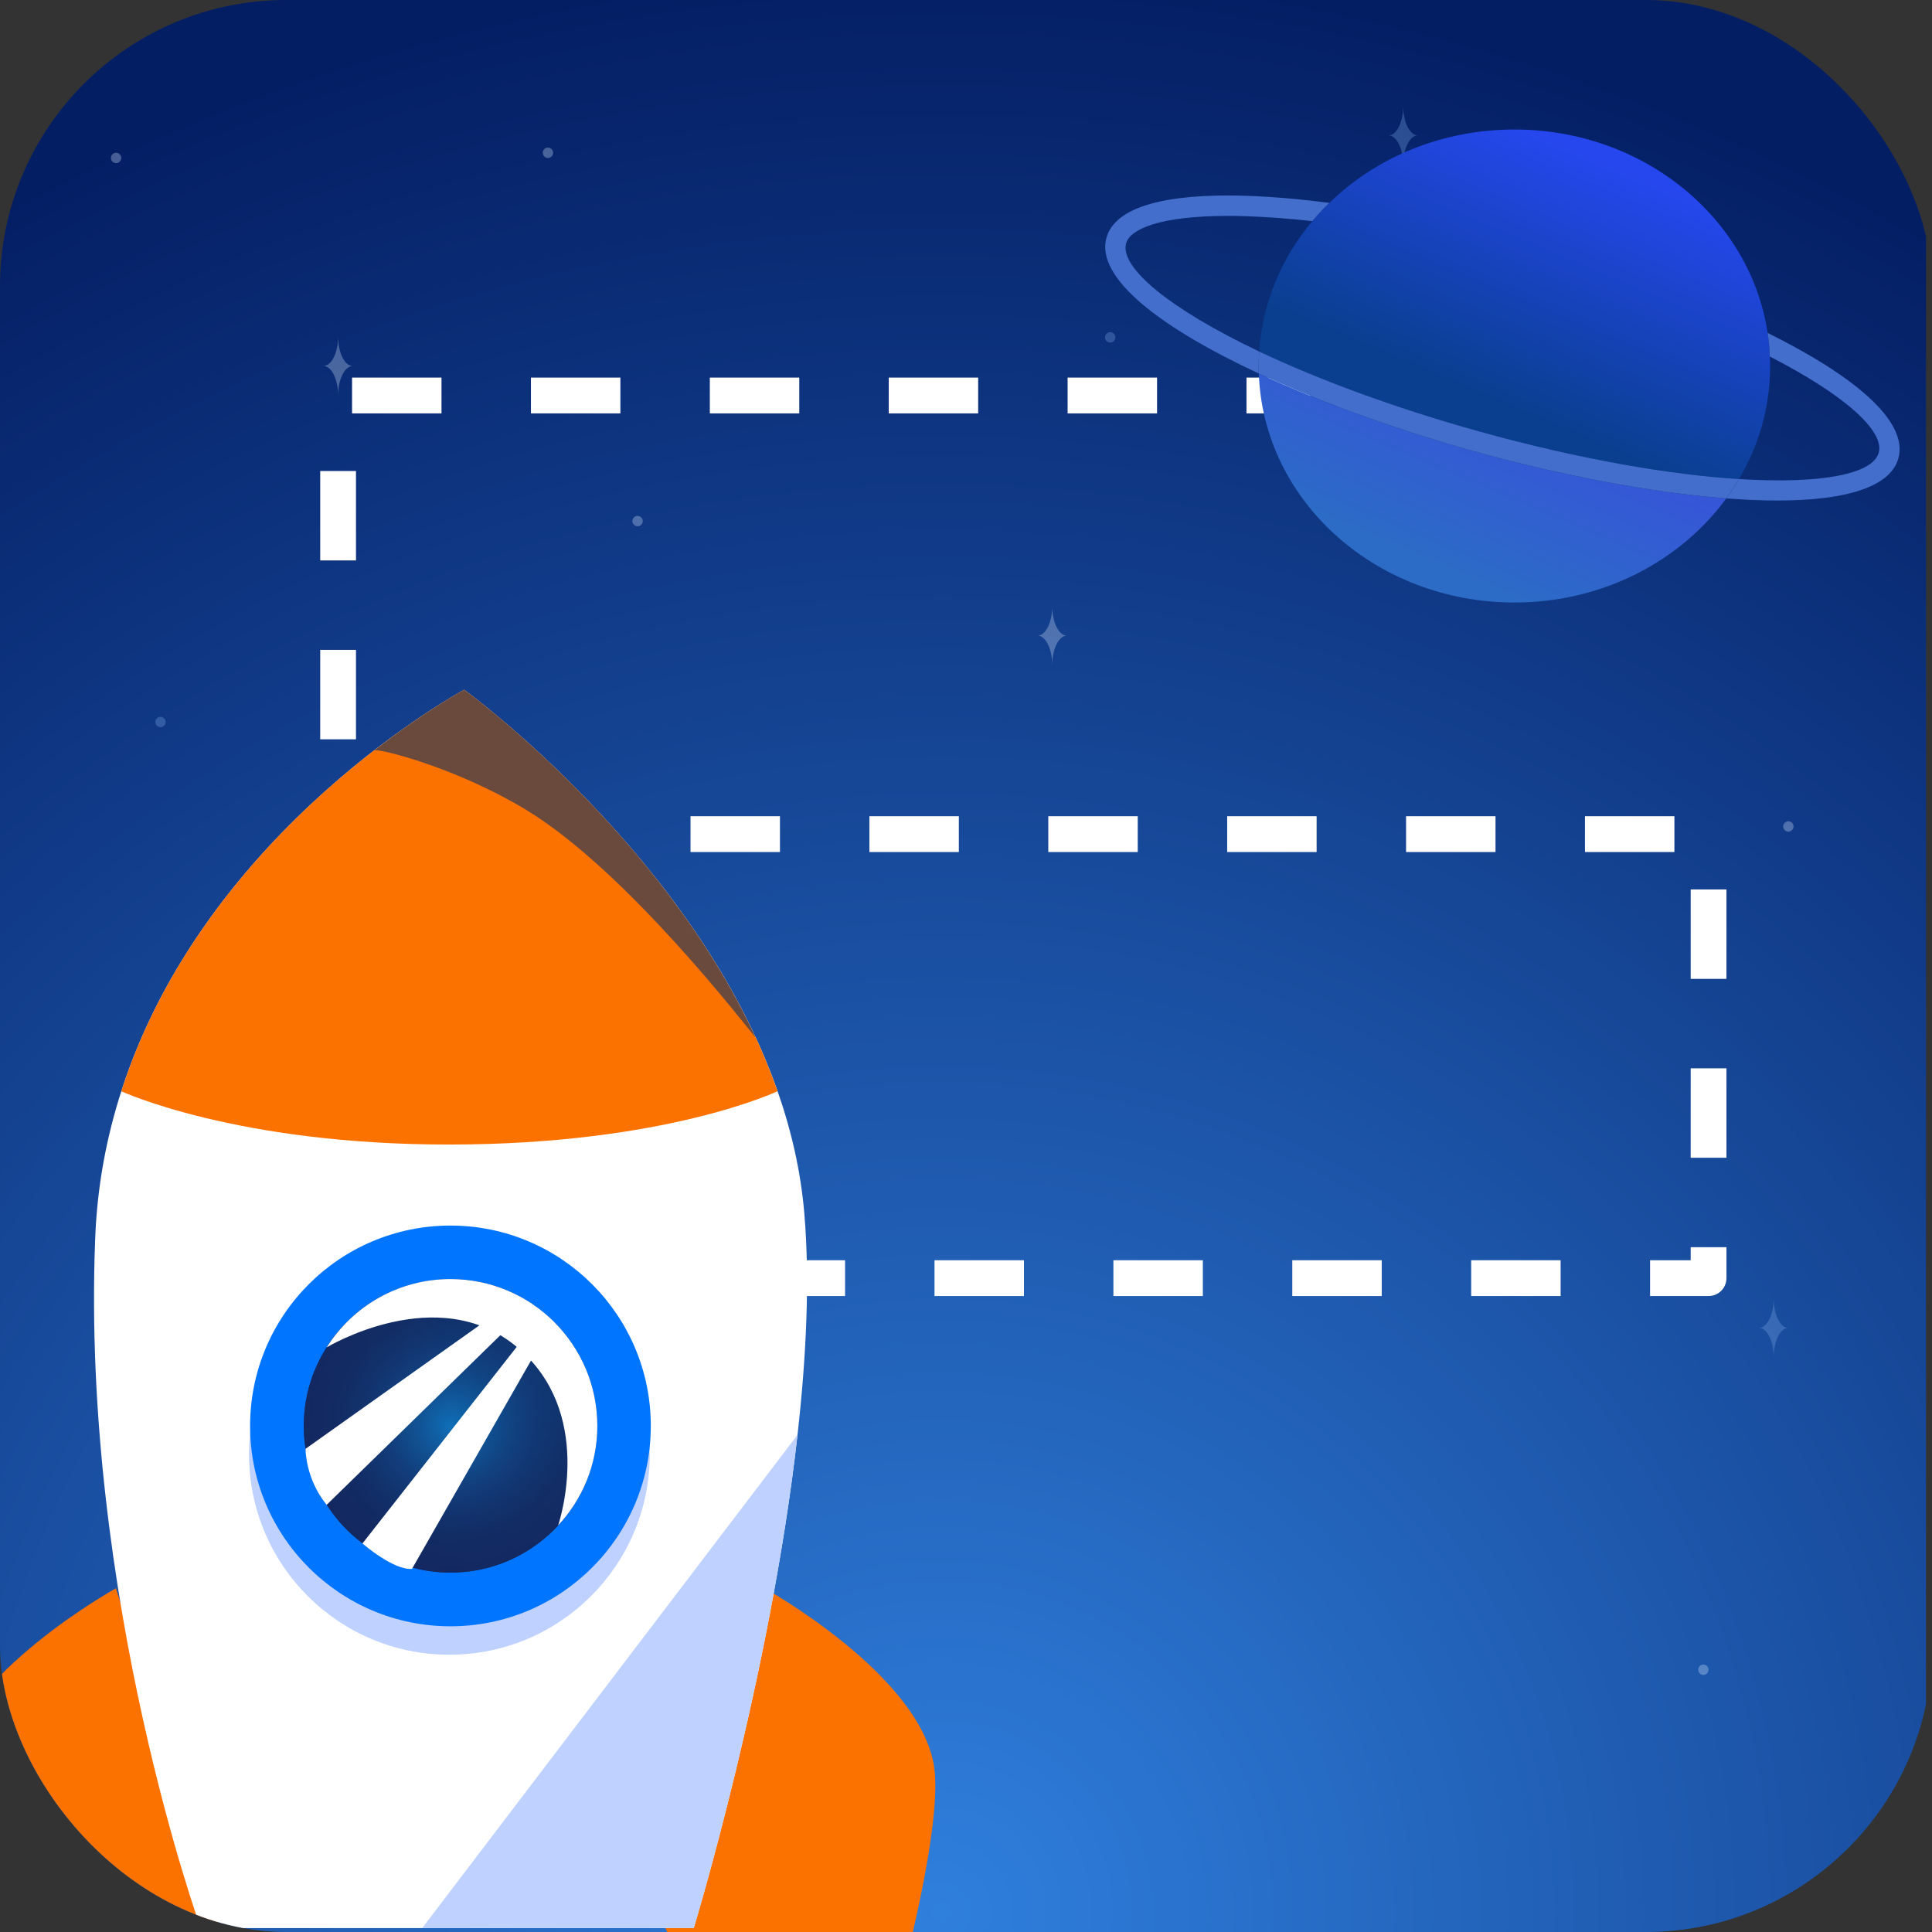 <svg width="108" height="108" viewBox="0 0 108 108" fill="none" xmlns="http://www.w3.org/2000/svg">
<rect x="0" y="0" width="108" height="108" fill="#333333" stroke="none"/>
<g id="Artboard 1 copy 1">
<g clip-path="url(#clip0_1940_367)">
<g id="Group">
<g id="Layer 1">
<path id="Vector" d="M107.667 0H-0.333V108H107.667V0Z" fill="url(#paint0_radial_1940_367)"/>
<g id="Group_2" opacity="0.31">
<path id="Vector_2" d="M99.97 74.23C99.52 74.23 99.15 74.97 99.15 75.88C99.15 74.97 98.78 74.23 98.33 74.23C98.78 74.23 99.15 73.49 99.15 72.58C99.15 73.49 99.52 74.23 99.97 74.23Z" fill="#7DAAEA"/>
<path id="Vector_3" d="M79.26 7.57C78.81 7.57 78.44 8.31 78.44 9.22C78.44 8.31 78.07 7.57 77.62 7.57C78.07 7.57 78.44 6.83 78.44 5.92C78.44 6.83 78.81 7.57 79.26 7.57Z" fill="#7DAAEA"/>
<path id="Vector_4" d="M59.64 35.531C59.19 35.531 58.82 36.271 58.82 37.181C58.82 36.271 58.45 35.531 58 35.531C58.45 35.531 58.82 34.791 58.82 33.881C58.82 34.791 59.19 35.531 59.64 35.531Z" fill="#D7E7FF"/>
<path id="Vector_5" d="M9.8 88.49C9.35 88.49 8.98 89.23 8.98 90.14C8.98 89.23 8.61 88.49 8.16 88.49C8.61 88.49 8.98 87.75 8.98 86.84C8.98 87.75 9.35 88.49 9.8 88.49Z" fill="#D7E7FF"/>
<path id="Vector_6" d="M62.06 19.15C62.221 19.15 62.35 19.02 62.35 18.86C62.35 18.7 62.221 18.57 62.06 18.57C61.9 18.57 61.77 18.7 61.77 18.86C61.77 19.02 61.9 19.15 62.06 19.15Z" fill="#7DAAEA"/>
<path id="Vector_7" d="M6.49 9.119C6.65 9.119 6.78 8.989 6.78 8.829C6.78 8.669 6.65 8.539 6.49 8.539C6.33 8.539 6.2 8.669 6.2 8.829C6.2 8.989 6.33 9.119 6.49 9.119Z" fill="#D7E7FF"/>
<path id="Vector_8" d="M99.971 46.49C100.131 46.49 100.261 46.36 100.261 46.2C100.261 46.04 100.131 45.91 99.971 45.91C99.811 45.91 99.681 46.04 99.681 46.2C99.681 46.36 99.811 46.49 99.971 46.49Z" fill="#D7E7FF"/>
<path id="Vector_9" d="M30.63 8.83C30.79 8.83 30.92 8.7 30.92 8.54C30.92 8.38 30.79 8.25 30.63 8.25C30.47 8.25 30.34 8.38 30.34 8.54C30.34 8.7 30.47 8.83 30.63 8.83Z" fill="#D7E7FF"/>
<path id="Vector_10" d="M35.641 29.42C35.801 29.42 35.931 29.29 35.931 29.13C35.931 28.97 35.801 28.84 35.641 28.84C35.48 28.84 35.351 28.97 35.351 29.13C35.351 29.29 35.48 29.42 35.641 29.42Z" fill="#D7E7FF"/>
<path id="Vector_11" d="M8.971 40.65C9.131 40.65 9.261 40.52 9.261 40.36C9.261 40.2 9.131 40.07 8.971 40.07C8.81 40.07 8.681 40.2 8.681 40.36C8.681 40.52 8.81 40.65 8.971 40.65Z" fill="#7DAAEA"/>
<path id="Vector_12" d="M6.49 65.92C6.65 65.92 6.78 65.79 6.78 65.63C6.78 65.47 6.65 65.34 6.49 65.34C6.33 65.34 6.2 65.47 6.2 65.63C6.2 65.79 6.33 65.92 6.49 65.92Z" fill="#7DAAEA"/>
<path id="Vector_13" d="M95.221 93.631C95.381 93.631 95.511 93.501 95.511 93.341C95.511 93.181 95.381 93.051 95.221 93.051C95.061 93.051 94.931 93.181 94.931 93.341C94.931 93.501 95.061 93.631 95.221 93.631Z" fill="#D7E7FF"/>
<path id="Vector_14" d="M19.72 20.46C19.27 20.46 18.9 21.201 18.9 22.11C18.9 21.201 18.53 20.46 18.08 20.46C18.53 20.46 18.9 19.721 18.9 18.811C18.9 19.721 19.27 20.46 19.72 20.46Z" fill="#D7E7FF"/>
</g>
<path id="Vector_15" d="M42.24 71.449H95.51V46.629H18.9V22.109H73.25" stroke="white" stroke-width="2" stroke-miterlimit="10" stroke-linejoin="round" stroke-dasharray="5 5"/>
<g id="Group_3">
<path id="Vector_16" d="M6.49 88.781C6.49 88.781 -2.17 93.571 -2.99 98.721C-3.81 103.871 2.44 124.101 3.52 123.561C4.6 123.021 12.34 107.141 12.34 107.141L6.48 88.781H6.49Z" fill="#FB7200"/>
<path id="Vector_17" d="M42.731 88.781C42.731 88.781 51.391 93.571 52.211 98.721C53.031 103.871 46.781 124.101 45.701 123.561C44.621 123.021 36.881 107.141 36.881 107.141L42.741 88.781H42.731Z" fill="#FB7200"/>
<path id="Vector_18" d="M44.581 80.21C43.061 93.74 38.781 107.781 38.781 107.781H11.221C11.221 107.781 4.531 89.3 5.321 69.24C5.431 66.29 5.961 63.541 6.781 61.001C11.511 46.281 25.951 38.56 25.951 38.56C25.951 38.56 38.881 47.941 43.461 60.98C44.231 63.17 44.761 65.46 44.961 67.82C45.281 71.581 45.071 75.871 44.581 80.21Z" fill="white"/>
<path id="Vector_19" d="M43.46 60.98V61.001C43.46 61.001 37.24 63.971 25.17 63.98C13.23 64.001 6.78 61.001 6.78 61.001C9.69 51.941 16.27 45.541 20.91 41.95C20.91 41.95 20.92 41.95 20.93 41.941C23.82 39.7 25.95 38.56 25.95 38.56C25.95 38.56 36.94 46.531 42.24 58.001H42.25C42.7 58.98 43.1 59.971 43.46 60.98Z" fill="#FB7200"/>
<g id="Vector_20" style="mix-blend-mode:color-dodge" opacity="0.68">
<path d="M42.241 58.001C41.811 57.52 35.051 48.66 29.361 45.24C25.431 42.88 21.231 41.85 20.931 41.941C23.821 39.7 25.951 38.56 25.951 38.56C25.951 38.56 36.941 46.531 42.241 58.001Z" fill="#26375A"/>
</g>
<path id="Vector_21" d="M25.121 92.5C31.306 92.5 36.321 87.485 36.321 81.3C36.321 75.114 31.306 70.1 25.121 70.1C18.935 70.1 13.921 75.114 13.921 81.3C13.921 87.485 18.935 92.5 25.121 92.5Z" fill="#BED1FF"/>
<path id="Vector_22" d="M25.18 90.91C31.366 90.91 36.38 85.895 36.38 79.71C36.38 73.524 31.366 68.51 25.18 68.51C18.995 68.51 13.98 73.524 13.98 79.71C13.98 85.895 18.995 90.91 25.18 90.91Z" fill="#0075FF"/>
<path id="Vector_23" d="M25.18 87.91C29.709 87.91 33.38 84.239 33.38 79.71C33.38 75.181 29.709 71.51 25.18 71.51C20.652 71.51 16.98 75.181 16.98 79.71C16.98 84.239 20.652 87.91 25.18 87.91Z" fill="url(#paint1_radial_1940_367)"/>
<path id="Vector_24" style="mix-blend-mode:color-dodge" opacity="0.8" d="M33.391 79.71C33.391 81.86 32.56 83.81 31.201 85.27C29.701 86.9 27.561 87.91 25.18 87.91C20.651 87.91 16.98 84.24 16.98 79.71C16.98 78.09 17.451 76.59 18.261 75.32C19.71 73.02 22.27 71.5 25.18 71.5C29.71 71.5 33.391 75.18 33.391 79.71Z" fill="url(#paint2_radial_1940_367)"/>
<path id="Vector_25" d="M44.581 80.211C43.061 93.741 38.781 107.781 38.781 107.781H23.601L44.581 80.211Z" fill="#BED1FF"/>
<path id="Vector_26" d="M29.06 72.481L17.08 80.99C17.08 80.99 17.06 82.65 18.26 84.121L29.75 72.9L29.06 72.481Z" fill="white"/>
<path id="Vector_27" d="M30.391 73.371L20.261 86.281C20.261 86.281 22.001 87.791 23.031 87.701L30.931 73.871L30.381 73.381L30.391 73.371Z" fill="white"/>
<g id="Vector_28" style="mix-blend-mode:overlay">
<path d="M31.201 85.27C31.341 84.84 33.201 78.93 28.921 75.32C24.481 71.56 18.261 75.32 18.261 75.32C19.711 73.02 22.271 71.5 25.181 71.5C29.711 71.5 33.391 75.18 33.391 79.71C33.391 81.86 32.561 83.81 31.201 85.27Z" fill="white"/>
</g>
</g>
<g id="Group_4">
<path id="Vector_29" d="M82.38 25.221C87.21 26.561 92.28 27.541 96.5 27.861C93.93 31.371 89.59 33.681 84.66 33.681C76.91 33.681 70.61 27.991 70.37 20.881C73.9 22.521 78.15 24.041 82.38 25.221Z" fill="url(#paint3_linear_1940_367)"/>
<path id="Vector_30" d="M98.951 20.46C98.951 22.75 98.321 24.9 97.211 26.78C93.361 26.54 88.351 25.69 82.691 24.12C77.821 22.76 73.641 21.19 70.391 19.65C70.571 16.91 71.651 14.39 73.361 12.36C73.661 12 73.971 11.66 74.311 11.34C76.911 8.81 80.581 7.24 84.661 7.24C91.871 7.24 97.841 12.18 98.811 18.61C98.881 19.04 98.921 19.48 98.931 19.93C98.951 20.11 98.951 20.28 98.951 20.46Z" fill="url(#paint4_linear_1940_367)"/>
<g id="Group_5">
<path id="Vector_31" d="M106.121 25.619C105.891 26.449 105.121 27.039 103.951 27.419C102.771 27.809 101.191 27.979 99.341 27.979C98.451 27.979 97.501 27.939 96.501 27.859C96.761 27.509 96.991 27.149 97.211 26.779C101.781 27.069 104.691 26.509 105.021 25.309C105.361 24.089 103.101 22.069 98.931 19.929C98.921 19.479 98.881 19.039 98.811 18.609C103.571 20.969 106.701 23.519 106.121 25.619Z" fill="#436ECB"/>
<path id="Vector_32" d="M97.21 26.78C96.99 27.15 96.76 27.51 96.5 27.86C92.28 27.54 87.21 26.56 82.38 25.22C78.15 24.04 73.9 22.52 70.37 20.88C70.36 20.74 70.36 20.6 70.36 20.46C70.36 20.19 70.37 19.92 70.39 19.65C73.64 21.19 77.82 22.76 82.69 24.12C88.35 25.69 93.36 26.54 97.21 26.78Z" fill="#436ECB"/>
<path id="Vector_33" d="M62.951 13.6C62.581 14.94 65.361 17.26 70.391 19.65C70.371 19.92 70.361 20.19 70.361 20.46C70.361 20.6 70.361 20.74 70.371 20.88C64.951 18.36 61.221 15.56 61.851 13.29C62.451 11.15 66.491 10.83 69.771 10.95C71.171 11 72.691 11.13 74.311 11.34C73.971 11.66 73.661 12 73.361 12.36C72.081 12.22 70.871 12.13 69.731 12.09C69.341 12.07 68.971 12.07 68.621 12.07C64.781 12.07 63.161 12.83 62.951 13.6Z" fill="#436ECB"/>
</g>
</g>
</g>
</g>
</g>
</g>
<defs>
<radialGradient id="paint0_radial_1940_367" cx="0" cy="0" r="1" gradientUnits="userSpaceOnUse" gradientTransform="translate(52.627 106.4) scale(107.95)">
<stop stop-color="#2F7FDD"/>
<stop offset="1" stop-color="#041E64"/>
</radialGradient>
<radialGradient id="paint1_radial_1940_367" cx="0" cy="0" r="1" gradientUnits="userSpaceOnUse" gradientTransform="translate(33.84 73.34) scale(19.29)">
<stop stop-color="#0E7DC9"/>
<stop offset="0.05" stop-color="#0E74BE"/>
<stop offset="0.23" stop-color="#10599C"/>
<stop offset="0.41" stop-color="#114382"/>
<stop offset="0.6" stop-color="#12346F"/>
<stop offset="0.79" stop-color="#122B63"/>
<stop offset="1" stop-color="#132860"/>
</radialGradient>
<radialGradient id="paint2_radial_1940_367" cx="0" cy="0" r="1" gradientUnits="userSpaceOnUse" gradientTransform="translate(25.18 79.71) scale(8.2 8.2)">
<stop stop-color="#0E7DC9"/>
<stop offset="0.05" stop-color="#0E74BE"/>
<stop offset="0.23" stop-color="#10599C"/>
<stop offset="0.41" stop-color="#114382"/>
<stop offset="0.6" stop-color="#12346F"/>
<stop offset="0.79" stop-color="#122B63"/>
<stop offset="1" stop-color="#132860"/>
</radialGradient>
<linearGradient id="paint3_linear_1940_367" x1="80.38" y1="31.571" x2="83.93" y2="23.211" gradientUnits="userSpaceOnUse">
<stop stop-color="#2C6BC6"/>
<stop offset="1" stop-color="#3656D8"/>
</linearGradient>
<linearGradient id="paint4_linear_1940_367" x1="83.701" y1="22.7" x2="89.481" y2="9.05" gradientUnits="userSpaceOnUse">
<stop stop-color="#093F8E"/>
<stop offset="1" stop-color="#2547ED"/>
</linearGradient>
<clipPath id="clip0_1940_367">
<rect width="108" height="108" rx="16" fill="white"/>
</clipPath>
</defs>
</svg>
